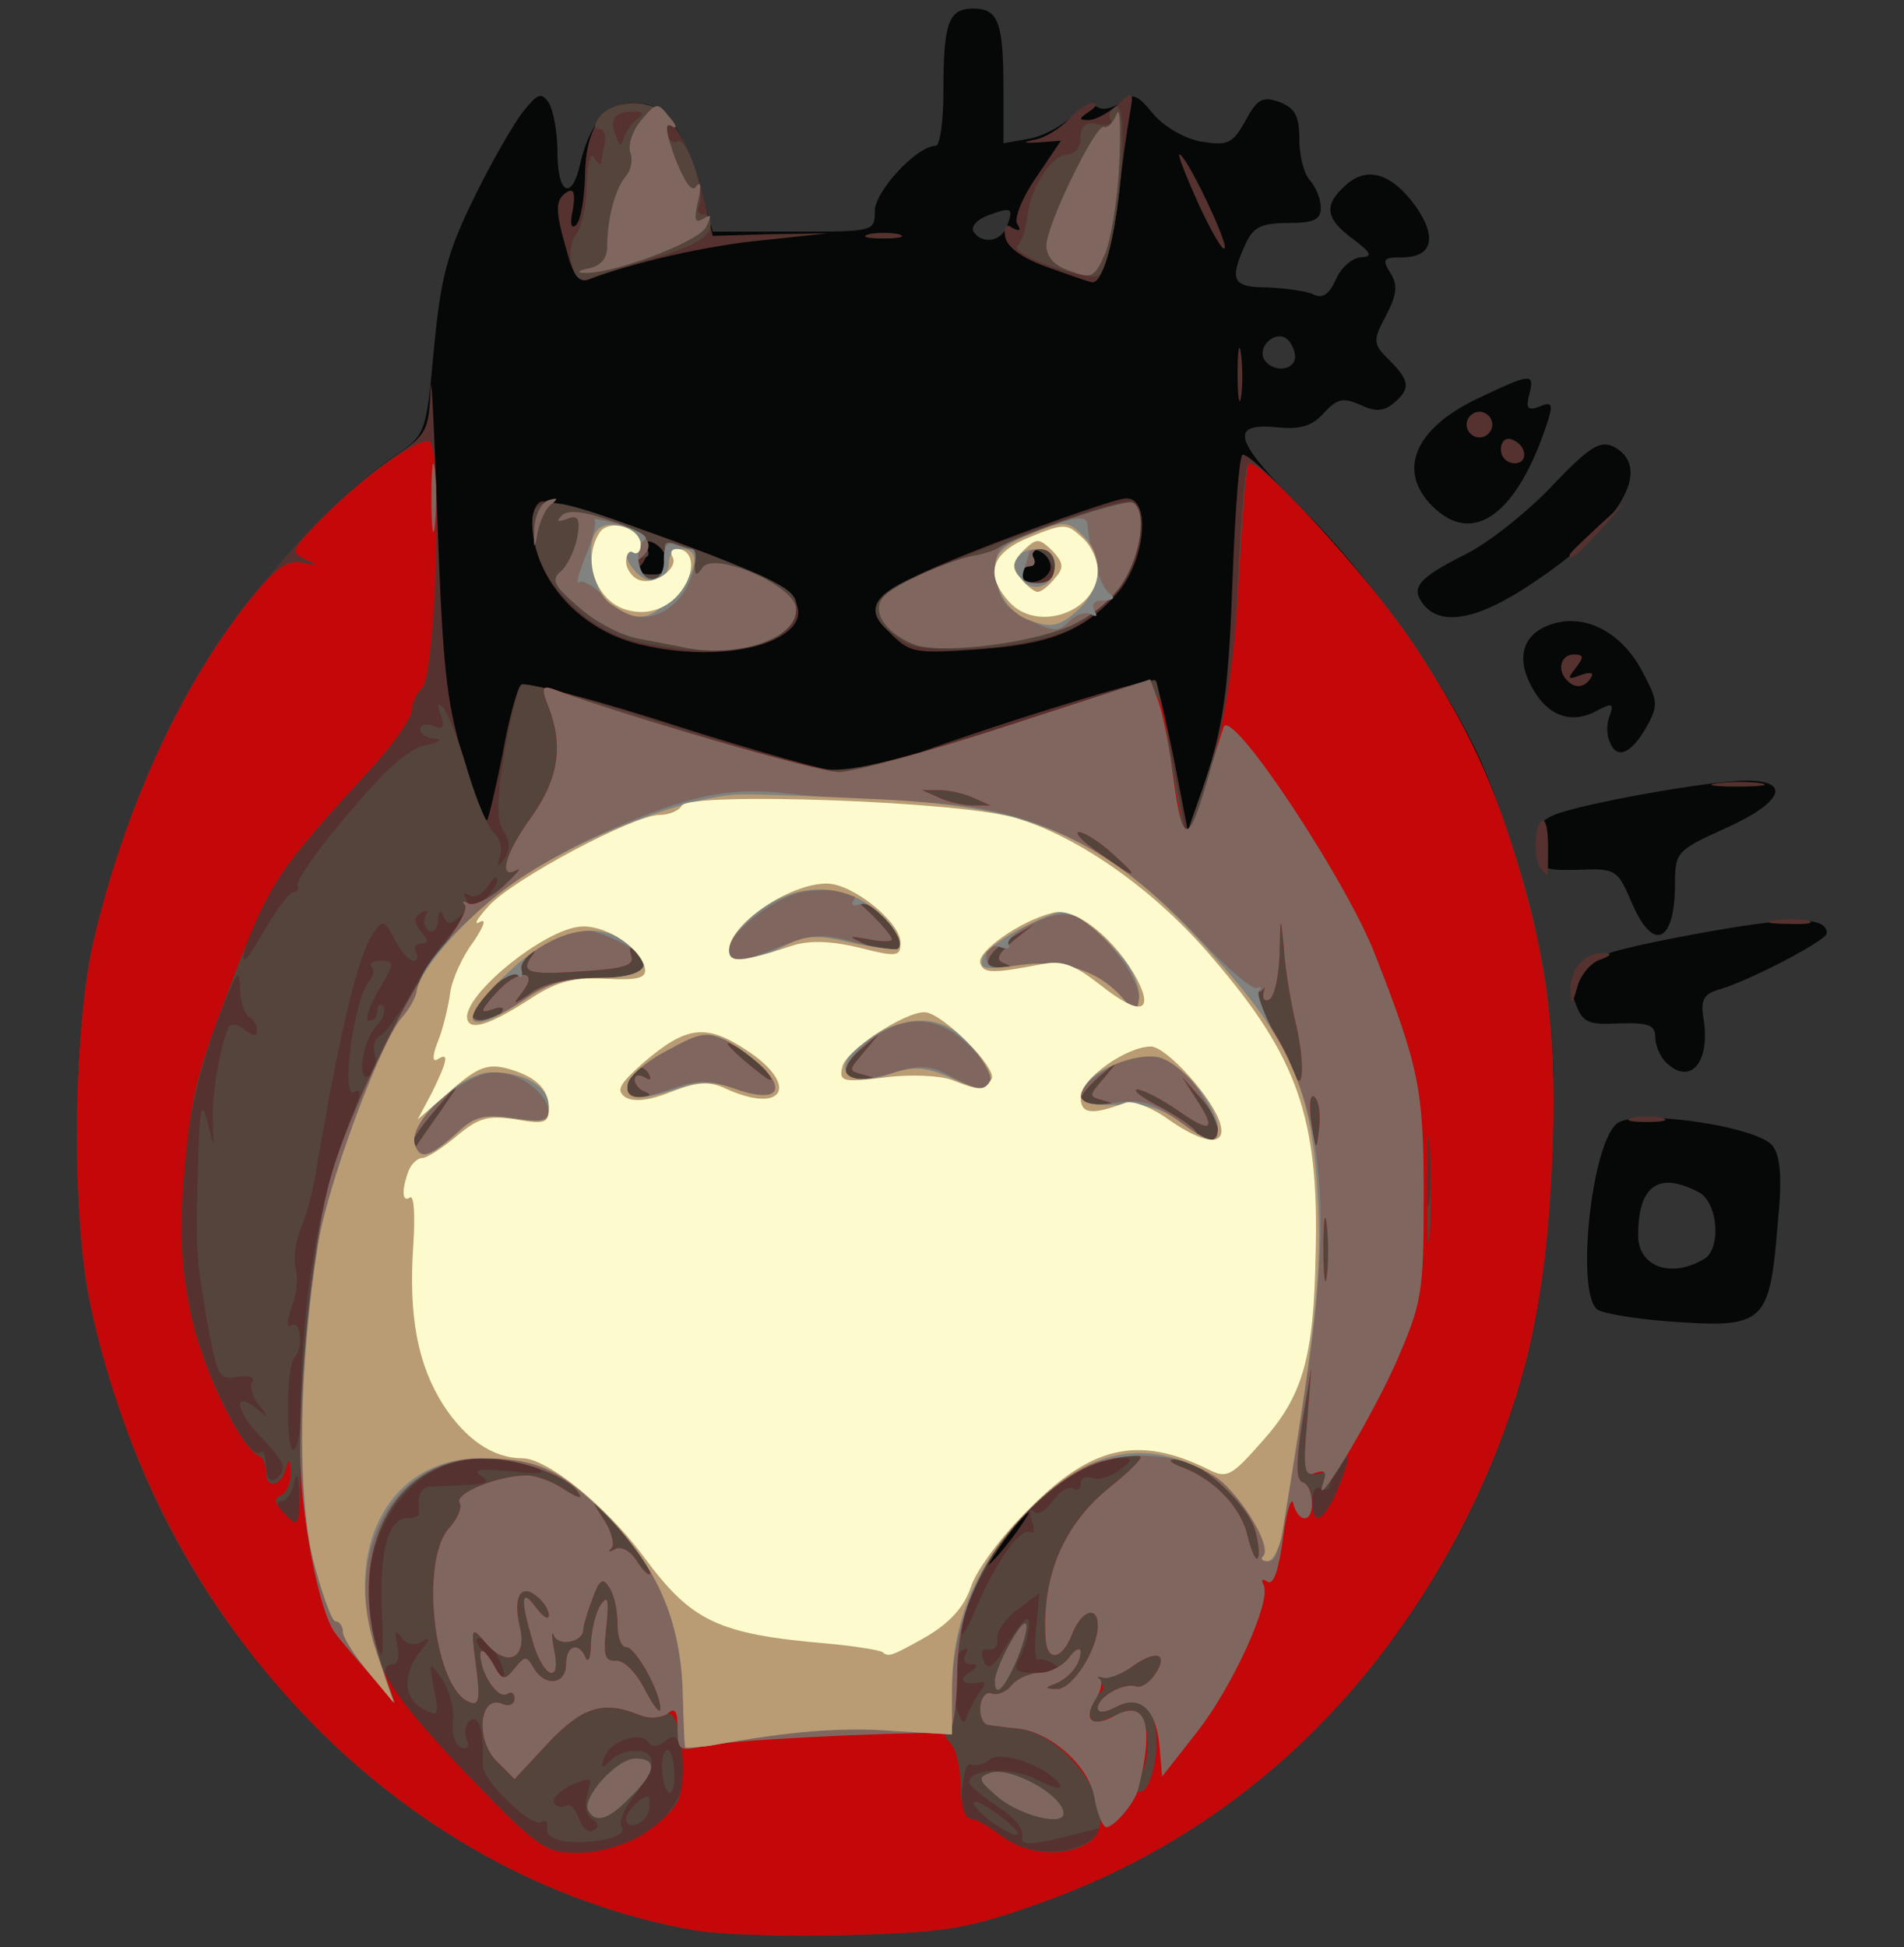 <!DOCTYPE svg PUBLIC "-//W3C//DTD SVG 20010904//EN" "http://www.w3.org/TR/2001/REC-SVG-20010904/DTD/svg10.dtd">
<svg version="1.0" xmlns="http://www.w3.org/2000/svg" width="222px" height="227px" viewBox="0 0 2220 2270" preserveAspectRatio="xMidYMid meet">
<rect x="0" y="0" width="2220" height="2270" fill="#333333" stroke="none"/>
<g id="layer101" fill="#060807" stroke="none">
<path d="M808 2250 c-293 -53 -559 -289 -663 -589 -42 -120 -55 -202 -55 -350 0 -162 22 -266 87 -418 61 -139 179 -290 284 -362 35 -24 36 -25 45 -125 8 -84 16 -113 47 -176 20 -41 46 -86 57 -100 17 -21 21 -23 30 -10 5 8 10 34 10 58 0 47 16 57 26 15 11 -49 32 -73 64 -73 35 0 55 25 76 98 l15 52 95 0 c93 0 94 0 94 -24 0 -23 49 -76 71 -76 5 0 9 -29 9 -64 0 -80 6 -96 35 -96 29 0 35 16 35 94 l0 63 28 -5 c15 -2 37 -13 49 -24 12 -11 27 -17 33 -13 6 4 18 1 27 -6 13 -11 19 -9 37 13 12 15 36 29 56 33 31 5 37 3 52 -24 14 -26 20 -29 40 -22 18 7 23 16 23 44 0 20 6 41 13 48 6 7 12 21 12 31 0 14 -8 18 -38 18 -32 0 -41 5 -50 25 -19 42 -15 50 26 50 20 1 44 4 53 8 11 6 19 0 27 -18 6 -14 20 -25 29 -25 14 -1 12 -5 -9 -21 -33 -24 -35 -40 -9 -63 25 -23 54 -14 82 25 25 36 19 59 -16 59 -22 0 -24 2 -14 18 9 14 8 25 -5 50 -16 30 -15 33 4 52 24 24 25 33 5 50 -12 10 -22 10 -39 2 -20 -9 -27 -7 -42 9 -14 16 -28 20 -56 17 -56 -5 -49 16 32 97 77 76 168 205 207 293 36 82 72 217 81 302 10 105 -3 301 -27 393 -78 299 -297 543 -578 639 -77 27 -104 31 -218 34 -71 2 -151 -1 -177 -6z m702 -1834 c0 -8 -5 -18 -11 -22 -14 -8 -33 11 -25 25 10 16 36 13 36 -3z m-336 -152 c8 -22 6 -23 -22 -13 -13 5 -20 13 -17 19 10 15 32 12 39 -6z"/>
<path d="M1940 1540 c-36 -3 -71 -9 -77 -13 -26 -17 -8 -192 22 -217 21 -18 165 3 182 26 9 12 11 38 6 88 -10 121 -14 125 -133 116z m48 -73 c19 -13 15 -65 -7 -77 -47 -25 -71 -8 -71 50 0 37 39 51 78 27z"/>
<path d="M1942 1238 c-7 -7 -12 -20 -12 -29 0 -14 -8 -17 -42 -16 -38 2 -43 -1 -52 -26 -15 -42 5 -53 140 -78 114 -21 154 -21 154 -1 0 8 -89 55 -127 66 -17 5 -20 13 -17 32 9 52 -15 81 -44 52z"/>
<path d="M1902 1051 c-16 -37 -18 -39 -62 -37 -42 1 -45 -1 -48 -26 -3 -21 2 -30 20 -38 31 -13 182 -40 224 -40 54 0 42 26 -25 56 -56 25 -58 28 -58 64 0 70 -26 81 -51 21z"/>
<path d="M1877 865 c-4 -8 -4 -22 0 -31 5 -14 3 -15 -16 -5 -30 16 -58 5 -76 -30 -19 -36 -7 -64 30 -73 37 -9 77 13 100 57 18 34 19 39 5 64 -18 32 -35 39 -43 18z"/>
<path d="M1660 705 c-16 -20 -7 -31 51 -60 27 -14 72 -50 100 -80 43 -45 55 -52 71 -44 46 25 7 91 -94 158 -63 43 -107 52 -128 26z"/>
<path d="M1670 590 c-41 -41 -21 -90 52 -125 63 -30 68 -31 61 -5 -4 16 -2 19 12 14 14 -6 16 -3 10 16 -35 109 -87 148 -135 100z"/>
</g>
<g id="layer102" fill="#55322f" stroke="none">
<path d="M808 2250 c-293 -53 -559 -289 -663 -589 -42 -120 -55 -202 -55 -350 0 -162 22 -266 87 -418 61 -141 179 -291 286 -363 34 -23 37 -29 39 -75 1 -27 4 40 8 150 6 167 10 213 30 278 13 42 25 75 28 73 2 -3 10 -37 18 -77 7 -40 17 -76 21 -80 5 -5 85 16 178 46 94 30 182 55 197 55 14 0 50 -9 80 -19 106 -39 280 -92 285 -88 2 3 12 44 22 93 l17 88 23 -75 c18 -58 24 -105 28 -221 3 -82 8 -148 12 -148 16 0 154 153 201 223 86 130 143 287 158 437 10 105 -3 301 -27 393 -78 299 -297 543 -578 639 -77 27 -104 31 -218 34 -71 2 -151 -1 -177 -6z m391 -485 c3 -6 -6 3 -21 20 -15 16 -28 34 -28 39 0 8 36 -36 49 -59z"/>
<path d="M1903 1303 c9 -2 25 -2 35 0 9 3 1 5 -18 5 -19 0 -27 -2 -17 -5z"/>
<path d="M1831 1155 c-1 -25 17 -45 39 -44 10 0 9 3 -5 8 -11 4 -23 19 -26 32 -6 21 -7 21 -8 4z"/>
<path d="M2068 1073 c12 -2 30 -2 40 0 9 3 -1 5 -23 4 -22 0 -30 -2 -17 -4z"/>
<path d="M1797 1013 c-9 -9 -9 -51 1 -56 4 -3 7 10 7 29 0 19 0 34 -1 34 0 0 -4 -3 -7 -7z"/>
<path d="M2003 913 c15 -2 37 -2 50 0 12 2 0 4 -28 4 -27 0 -38 -2 -22 -4z"/>
<path d="M1827 793 c-12 -12 -7 -30 8 -30 12 0 12 3 2 16 -10 12 -9 14 6 8 11 -4 16 -3 12 3 -7 12 -19 13 -28 3z"/>
<path d="M745 751 c-44 -11 -82 -38 -105 -76 -21 -35 -26 -80 -10 -90 10 -6 158 43 253 84 115 50 4 116 -138 82z m33 -98 c-2 -9 -10 -18 -18 -21 -8 -3 -12 -1 -8 3 4 5 3 14 -3 22 -9 10 -7 13 11 13 15 0 20 -5 18 -17z"/>
<path d="M1041 741 c-39 -39 -25 -52 119 -108 74 -28 143 -52 153 -52 29 -1 23 70 -9 109 -39 45 -78 61 -164 67 -70 5 -79 4 -99 -16z m184 -80 c0 -8 -6 -16 -14 -19 -8 -3 -11 0 -7 7 4 6 2 11 -3 11 -6 0 -11 5 -11 11 0 6 8 9 18 7 9 -2 17 -10 17 -17z"/>
<path d="M1830 647 c0 -2 15 -16 33 -33 l32 -29 -29 33 c-28 30 -36 37 -36 29z"/>
<path d="M1750 524 c0 -9 5 -14 12 -12 18 6 21 28 4 28 -9 0 -16 -7 -16 -16z"/>
<path d="M1710 495 c0 -8 7 -15 15 -15 8 0 15 7 15 15 0 8 -7 15 -15 15 -8 0 -15 -7 -15 -15z"/>
<path d="M1443 435 c0 -27 2 -38 4 -22 2 15 2 37 0 50 -2 12 -4 0 -4 -28z"/>
<path d="M661 293 c-14 -48 -14 -60 0 -69 8 -5 10 1 7 20 -4 17 -2 24 4 18 5 -5 9 -29 10 -53 0 -59 20 -89 58 -89 36 0 62 37 80 109 l11 46 67 -2 67 -1 -75 8 c-65 6 -152 26 -204 46 -10 4 -18 -5 -25 -33z"/>
<path d="M1220 311 c-28 -10 -46 -23 -48 -35 -2 -12 1 -16 9 -10 8 4 10 3 5 -5 -4 -6 6 -31 22 -54 l29 -43 -26 2 c-18 1 -20 0 -5 -3 12 -2 30 -13 40 -24 9 -10 22 -19 28 -19 6 0 4 5 -4 10 -12 8 -13 10 -1 10 8 0 23 -8 34 -18 19 -17 19 -16 14 13 -3 17 -9 57 -12 89 -8 65 -20 107 -32 105 -5 -1 -28 -9 -53 -18z"/>
<path d="M1398 239 c-15 -33 -25 -59 -23 -59 8 0 56 101 53 109 -2 5 -15 -18 -30 -50z"/>
<path d="M1013 273 c9 -2 25 -2 35 0 9 3 1 5 -18 5 -19 0 -27 -2 -17 -5z"/>
</g>
<g id="layer103" fill="#54443c" stroke="none">
<path d="M808 2250 c-343 -62 -624 -355 -703 -731 -22 -105 -20 -323 5 -426 36 -151 100 -291 179 -391 32 -40 45 -49 63 -46 19 4 20 3 4 -4 -17 -8 -16 -10 10 -38 50 -53 123 -106 135 -99 15 10 7 271 -9 287 -7 7 -12 19 -12 26 0 8 -19 36 -42 62 -110 119 -137 158 -151 210 -8 30 -1 24 24 -20 13 -22 27 -40 31 -40 5 0 7 -3 5 -7 -3 -5 23 -42 58 -83 43 -52 71 -77 91 -81 16 -4 21 -7 12 -8 -10 0 -18 -5 -18 -11 0 -5 7 -7 15 -4 11 5 14 2 9 -12 -5 -13 -4 -16 3 -9 5 6 18 38 28 73 10 34 24 67 31 73 7 6 10 18 7 27 -4 14 -3 14 5 3 7 -10 7 -20 -1 -32 -8 -13 -8 -37 1 -91 7 -40 16 -76 20 -80 4 -3 77 16 162 44 85 28 173 53 195 55 29 3 87 -12 210 -51 93 -30 171 -54 173 -52 1 2 10 43 19 92 l16 88 19 -54 c30 -88 37 -128 42 -254 3 -65 8 -121 11 -124 11 -11 137 125 191 206 66 99 97 165 130 281 32 113 41 209 32 356 -8 142 -33 245 -86 359 -110 234 -289 399 -519 478 -77 27 -104 31 -218 34 -71 2 -151 -1 -177 -6z m-60 -110 c39 -24 57 -59 48 -95 -5 -21 -10 -24 -21 -15 -8 7 -16 7 -19 1 -9 -13 -44 -2 -51 17 -5 14 -4 15 6 5 17 -17 49 -16 49 1 0 7 -9 25 -21 40 -11 14 -18 30 -14 36 7 11 -29 20 -65 17 -14 -2 -24 -8 -22 -16 1 -7 -2 -10 -7 -7 -11 7 -69 -49 -68 -66 1 -38 -4 -59 -14 -53 -6 4 -8 14 -5 22 4 9 1 13 -6 10 -7 -2 -12 -16 -10 -31 2 -14 -4 -36 -13 -49 -15 -21 -15 -21 -9 12 6 31 6 33 -13 23 -23 -12 -24 -42 -2 -68 11 -14 11 -16 0 -10 -8 5 -17 3 -23 -5 -7 -10 -8 -8 -5 9 3 12 1 22 -4 22 -26 0 0 41 82 125 87 90 94 95 133 95 23 0 55 -9 74 -20z m527 3 c19 -15 19 -15 -5 -9 -68 18 -81 19 -78 6 2 -8 -11 -23 -29 -34 -18 -12 -32 -24 -33 -28 0 -17 50 -19 80 -3 18 9 29 12 26 6 -13 -21 -68 -41 -82 -30 -7 6 -17 8 -22 6 -4 -3 -9 10 -10 29 -2 20 2 34 9 34 6 0 22 9 36 20 31 24 80 25 108 3z m-585 -23 c-7 -4 -9 -16 -5 -29 6 -20 5 -20 -19 -10 -14 7 -23 16 -20 21 3 4 9 6 14 3 5 -3 11 4 15 15 4 11 11 17 17 14 7 -4 6 -9 -2 -14z m453 -148 c6 -7 6 -12 1 -11 -21 4 -28 -2 -14 -11 11 -7 11 -10 2 -10 -7 0 -10 -5 -6 -12 4 -7 3 -8 -4 -4 -13 8 -16 45 -5 72 5 14 8 15 11 3 3 -7 9 -20 15 -27z m-563 -41 c-6 -12 -15 -21 -21 -21 -6 0 -3 7 5 16 9 8 16 20 16 26 0 6 3 9 6 6 3 -4 1 -16 -6 -27z m620 -38 c0 10 -5 27 -10 38 -10 17 -7 19 22 19 24 0 29 -3 18 -9 -8 -6 -17 -8 -20 -6 -3 2 -4 -15 -2 -37 l4 -41 -25 19 c-15 11 -25 26 -24 34 1 8 -3 14 -10 13 -8 -2 -10 4 -6 13 5 13 12 7 29 -22 16 -25 24 -33 24 -21z m-755 -20 c-2 -67 8 -103 30 -103 8 0 14 -3 14 -7 -3 -19 2 -31 14 -30 6 0 26 -1 42 -2 23 -1 27 -3 15 -11 -10 -7 0 -8 35 -5 36 4 44 3 30 -4 -11 -5 -39 -10 -62 -10 -91 -2 -155 102 -127 207 10 34 12 27 9 -35z m729 -65 c10 -15 22 -25 27 -22 5 3 6 -3 2 -13 -3 -10 -2 -15 2 -11 5 5 15 -1 22 -12 8 -11 19 -18 24 -15 5 4 9 1 9 -5 0 -7 6 -10 13 -7 7 3 21 -1 32 -9 16 -12 16 -14 3 -14 -32 0 -63 18 -106 59 -39 38 -83 115 -81 144 0 7 8 -6 17 -28 9 -22 25 -52 36 -67z m-825 -65 c-1 -24 -3 -29 -6 -15 -2 12 -9 22 -15 22 -6 0 -6 6 2 15 18 22 20 19 19 -22z m1214 -15 c13 -35 14 -39 2 -24 -8 11 -15 24 -15 29 0 4 -4 5 -10 2 -5 -3 -10 3 -10 14 0 34 16 24 33 -21z m-1233 -18 c0 -5 -11 -20 -25 -34 -29 -29 -35 -56 -7 -35 15 13 16 12 4 -3 -8 -9 -11 -22 -8 -27 4 -6 -3 -8 -17 -6 -22 4 -24 0 -36 -68 -13 -77 -13 -75 -10 -187 2 -57 4 -68 10 -45 l8 30 -1 -30 c-1 -30 10 -92 19 -108 3 -4 11 -3 19 4 9 7 14 8 14 1 0 -6 -4 -14 -10 -17 -5 -3 -10 -18 -10 -33 -1 -23 -3 -20 -19 18 -49 121 -63 256 -37 368 16 69 67 168 80 155 3 -3 6 4 6 16 0 12 4 19 10 16 6 -3 10 -10 10 -15z m20 -57 c2 -149 22 -261 66 -367 5 -12 4 -17 -3 -13 -16 10 -1 -106 17 -129 6 -6 7 -14 3 -17 -3 -4 2 -7 11 -7 17 0 16 3 -3 35 -11 19 -16 35 -11 35 6 0 10 -5 10 -12 0 -6 3 -8 7 -5 3 4 0 15 -9 24 -17 21 -22 67 -7 57 6 -3 9 -14 6 -24 -3 -11 0 -21 7 -23 6 -3 24 -28 39 -56 15 -29 43 -66 62 -83 19 -16 35 -35 35 -42 0 -6 -5 -3 -11 7 -6 9 -15 14 -21 11 -6 -4 -8 -3 -5 3 4 6 1 16 -7 22 -11 9 -15 9 -19 -1 -3 -8 -6 -6 -6 5 -1 10 -6 15 -11 12 -6 -4 -7 -11 -4 -17 4 -7 2 -8 -5 -4 -9 6 -9 11 0 22 9 11 9 14 0 14 -7 0 -9 5 -6 10 3 6 2 10 -3 10 -5 0 -15 -11 -22 -25 -12 -23 -14 -23 -25 -7 -18 26 -40 120 -69 292 -3 14 -9 38 -16 54 -6 16 -8 36 -5 46 3 10 1 29 -5 44 -6 18 -6 25 0 21 11 -7 14 28 3 38 -9 10 -10 107 -1 107 4 0 8 -17 8 -37z m1317 -330 c-2 -21 -4 -4 -4 37 0 41 2 58 4 38 2 -21 2 -55 0 -75z"/>
<path d="M730 2120 c0 -4 6 -13 14 -20 12 -9 15 -8 13 8 -1 17 -27 28 -27 12z"/>
<path d="M772 2065 c-1 -14 2 -25 6 -25 4 0 8 11 8 25 2 33 -11 33 -14 0z"/>
<path d="M1151 2120 c-30 -26 -14 -26 19 0 14 11 21 20 15 19 -5 0 -21 -9 -34 -19z"/>
<path d="M742 748 c-54 -12 -109 -64 -118 -114 -11 -59 3 -61 118 -19 176 65 190 72 186 97 -6 44 -84 59 -186 36z m36 -95 c-2 -9 -9 -18 -17 -21 -8 -3 -11 0 -7 7 4 6 2 11 -3 11 -6 0 -11 5 -11 10 0 6 9 10 21 10 14 0 19 -5 17 -17z"/>
<path d="M1055 749 c-49 -30 -46 -52 13 -77 107 -46 242 -93 252 -87 17 11 11 61 -13 96 -12 19 -39 42 -59 52 -46 23 -165 32 -193 16z m173 -86 c-2 -9 -9 -18 -17 -21 -8 -3 -11 0 -7 7 4 6 2 11 -3 11 -6 0 -11 5 -11 10 0 6 9 10 21 10 14 0 19 -5 17 -17z"/>
<path d="M667 309 c-4 -13 -1 -29 5 -36 6 -8 12 -33 12 -57 1 -24 4 -39 8 -33 4 7 8 10 9 7 0 -3 2 -13 4 -22 2 -10 -1 -18 -7 -18 -6 0 -5 -6 2 -15 17 -20 64 -19 81 2 9 11 10 14 2 9 -9 -5 -11 -2 -7 8 3 9 10 14 14 11 11 -7 33 61 25 75 -3 5 -1 10 5 10 6 0 10 7 8 16 -2 11 -24 23 -63 34 -33 10 -67 20 -76 24 -12 5 -18 1 -22 -15z m77 -171 c7 -5 5 -8 -5 -8 -22 0 -29 9 -21 28 5 13 6 14 10 1 3 -7 10 -17 16 -21z"/>
<path d="M1227 311 c-27 -9 -45 -20 -41 -24 5 -4 10 -20 12 -35 4 -35 29 -72 47 -72 8 0 15 -9 15 -19 0 -15 6 -19 20 -16 11 2 18 0 15 -5 -3 -5 -1 -11 5 -15 20 -13 3 176 -19 196 -3 4 -28 -1 -54 -10z"/>
</g>
<g id="layer104" fill="#c40708" stroke="none">
<path d="M808 2250 c-343 -62 -624 -355 -703 -731 -22 -105 -20 -323 5 -426 36 -151 100 -291 179 -391 32 -40 45 -49 63 -46 19 4 20 3 4 -4 -17 -8 -16 -10 10 -38 50 -53 123 -106 135 -99 15 10 7 271 -9 287 -7 7 -12 19 -12 26 0 8 -19 36 -42 62 -118 129 -122 134 -170 260 -40 105 -46 130 -54 226 -5 68 -2 109 10 163 15 63 57 150 79 159 4 2 7 10 7 18 0 20 18 17 23 -3 4 -14 5 -13 6 4 0 12 -5 23 -11 26 -10 3 -8 10 5 23 16 17 17 15 17 -66 0 -113 17 -262 36 -329 22 -77 91 -219 130 -267 18 -23 30 -45 26 -49 -4 -5 -2 -5 4 -2 6 4 24 -5 40 -19 16 -15 23 -23 17 -20 -23 13 -14 -20 17 -62 31 -44 37 -82 20 -127 -9 -22 -8 -26 4 -22 76 29 309 97 334 97 17 0 106 -24 197 -54 188 -61 175 -64 189 34 4 25 10 59 13 75 l6 30 14 -40 c28 -80 43 -163 48 -280 4 -66 8 -122 11 -124 10 -10 138 129 190 207 66 99 97 165 130 281 32 113 41 209 32 356 -8 142 -33 245 -86 359 -110 234 -289 399 -519 478 -77 27 -104 31 -218 34 -71 2 -151 -1 -177 -6z m-61 -110 c17 -10 37 -28 43 -40 14 -27 3 -115 -14 -101 -6 4 -20 5 -31 0 -42 -17 -66 -9 -106 33 l-39 42 -21 -21 c-25 -25 -20 -77 6 -67 8 4 15 1 15 -6 0 -6 -4 -9 -9 -5 -11 6 -31 -25 -31 -47 1 -7 6 -3 14 10 11 21 14 22 26 7 12 -15 14 -15 22 -1 13 23 38 20 38 -4 0 -22 15 -27 23 -7 3 6 6 -1 6 -18 1 -16 6 -37 12 -45 8 -11 9 -5 6 26 -4 34 -2 41 12 40 9 0 23 14 33 34 10 19 18 29 18 22 0 -20 -29 -72 -40 -72 -6 0 -10 -12 -10 -27 0 -16 -4 -35 -10 -43 -7 -11 -11 -9 -19 13 -6 16 -11 32 -11 37 0 14 -28 20 -34 7 -3 -7 -3 0 0 16 9 42 -13 33 -25 -10 -15 -51 -13 -62 4 -39 8 11 15 15 15 9 0 -6 -6 -16 -14 -22 -19 -16 -28 1 -20 35 9 36 -13 49 -38 21 -19 -22 -19 -22 -13 25 5 39 4 47 -8 42 -41 -16 -58 -165 -23 -203 10 -11 15 -24 12 -29 -7 -11 45 -32 78 -32 12 0 32 8 45 17 14 9 21 11 16 4 -11 -20 -70 -41 -110 -41 -106 0 -161 105 -123 234 9 29 38 67 102 134 84 87 91 92 130 92 23 0 55 -9 73 -20z m522 8 c43 -26 -19 -126 -83 -133 -11 -1 -26 -3 -33 -4 -6 0 -11 -10 -10 -21 1 -12 7 -18 13 -16 7 3 18 -2 24 -10 7 -8 22 -14 33 -14 11 0 26 -8 33 -17 7 -10 13 -13 14 -8 0 15 -13 31 -30 38 -12 4 -12 6 2 6 18 1 48 -46 48 -74 0 -24 -19 -18 -30 10 -12 31 -30 33 -31 3 -4 -72 22 -132 76 -175 19 -15 35 -31 35 -34 0 -4 -19 -2 -42 4 -52 13 -121 80 -151 145 -14 31 -21 68 -21 109 -1 35 -5 63 -11 63 -5 0 -4 5 3 12 7 7 12 29 12 50 0 21 5 38 11 38 6 0 22 9 36 20 29 22 74 26 102 8z m79 -105 c4 -49 -16 -70 -47 -53 -13 7 -21 7 -21 1 0 -13 31 -30 45 -25 6 2 16 -5 23 -16 15 -24 -2 -27 -31 -5 -11 7 -26 11 -35 8 -13 -4 -14 -3 -3 5 9 7 10 12 2 16 -15 10 -14 39 2 33 6 -3 20 -8 29 -12 23 -9 35 37 19 72 -9 19 -9 24 1 21 7 -3 14 -23 16 -45z m-619 -252 c-36 -45 -48 -54 -24 -18 8 13 12 27 8 32 -5 4 -3 5 4 1 7 -4 18 2 25 13 7 11 14 18 16 16 2 -2 -11 -22 -29 -44z m735 -5 c-7 -31 -67 -86 -92 -85 -11 0 -9 4 8 10 38 15 68 48 75 81 4 16 9 27 11 25 3 -3 2 -16 -2 -31z m99 -58 c10 -25 11 -37 4 -28 -6 8 -20 16 -30 18 -16 3 -18 -3 -13 -60 l5 -63 -11 65 c-7 47 -7 65 1 68 6 2 11 12 11 23 0 32 16 21 33 -23z m-16 -300 c-2 -18 -4 -6 -4 27 0 33 2 48 4 33 2 -15 2 -42 0 -60z m120 -90 c-2 -29 -3 -8 -3 47 0 55 1 79 3 53 2 -26 2 -71 0 -100z m-1153 -43 l27 -40 -30 35 c-17 19 -31 39 -31 44 0 5 1 7 3 5 2 -2 15 -22 31 -44z m1019 -16 c-5 -5 -7 7 -4 29 5 34 6 35 9 8 2 -16 0 -32 -5 -37z m-113 37 c0 -8 -9 -24 -21 -37 l-21 -24 16 25 c25 38 19 42 -20 15 -20 -14 -42 -25 -48 -25 -6 1 6 10 26 20 20 11 40 24 43 30 9 15 25 12 25 -4z m-133 -33 c-18 -5 -18 -5 0 -26 l18 -22 -22 19 c-13 11 -23 23 -23 28 0 4 10 7 23 7 18 -1 18 -2 4 -6z m-534 -10 c-7 -2 -13 -9 -13 -14 0 -6 5 -7 12 -3 7 4 8 3 4 -5 -9 -14 -26 -5 -26 15 0 8 8 14 18 13 10 0 12 -3 5 -6z m137 -29 c-8 -8 -23 -20 -34 -25 -13 -7 -9 -1 9 15 34 29 43 33 25 10z m117 9 c-18 -5 -18 -5 0 -26 l18 -22 -22 19 c-24 20 -22 37 5 35 15 -1 14 -2 -1 -6z m505 -55 c-7 -29 -14 -71 -15 -93 -4 -39 -4 -39 -5 7 -1 26 -6 50 -12 53 -5 3 -8 0 -7 -7 2 -7 2 -10 0 -5 -3 4 -9 5 -14 1 -5 -3 2 11 15 31 14 20 28 46 31 57 13 40 18 7 7 -44z m-927 -18 c4 -6 -1 -7 -12 -3 -14 5 -13 1 6 -20 25 -28 51 -27 29 1 -11 14 -10 14 12 -1 15 -11 44 -17 77 -17 40 0 53 -4 53 -14 0 -8 -4 -18 -10 -21 -5 -3 -7 0 -4 9 4 11 -7 15 -53 18 -69 5 -78 2 -61 -20 6 -10 -7 1 -30 23 -23 21 -42 43 -42 47 0 11 28 10 35 -2z m586 -57 c-11 -4 -8 -10 10 -26 l24 -19 -24 14 c-31 18 -39 38 -14 37 13 0 14 -2 4 -6z m-121 -19 c0 -15 -23 -45 -43 -55 -18 -10 -17 -7 6 14 15 14 27 29 27 32 0 3 -12 3 -27 0 -23 -4 -25 -4 -8 4 23 11 45 14 45 5z m247 -109 c-15 -14 -33 -25 -39 -25 -6 0 4 11 23 24 44 32 51 32 16 1z m-162 -65 c-11 -5 -29 -9 -40 -9 l-20 0 20 9 c11 5 29 9 40 9 l20 0 -20 -9z"/>
</g>
<g id="layer105" fill="#7f675f" stroke="none">
<path d="M1276 2095 c-7 -37 -51 -76 -90 -80 -11 -1 -26 -3 -33 -4 -6 0 -11 -10 -10 -21 1 -12 7 -18 13 -16 7 3 18 -2 24 -10 7 -8 22 -14 33 -14 11 0 26 -8 33 -17 7 -10 13 -13 14 -8 0 15 -13 31 -30 38 -12 4 -12 6 2 6 18 1 48 -46 48 -74 0 -24 -19 -18 -30 10 -12 31 -30 33 -31 3 -4 -72 22 -132 76 -175 19 -15 35 -31 35 -34 0 -4 -19 -2 -42 4 -52 13 -121 80 -151 145 -14 31 -21 68 -21 109 -1 37 -5 63 -11 63 -84 0 -258 9 -282 15 -31 7 -33 6 -33 -20 0 -21 -3 -25 -12 -17 -8 5 -22 6 -33 1 -42 -17 -66 -9 -106 33 l-39 42 -21 -21 c-25 -25 -20 -77 6 -67 8 4 15 1 15 -6 0 -6 -4 -9 -9 -5 -11 6 -31 -25 -31 -47 1 -7 6 -3 14 10 11 21 14 22 26 7 12 -15 14 -15 22 -1 13 23 38 20 38 -4 0 -22 15 -27 23 -7 3 6 6 -1 6 -18 1 -16 6 -37 12 -45 8 -11 9 -5 6 26 -4 34 -2 41 12 40 9 0 23 14 33 34 10 19 18 29 18 22 0 -20 -29 -72 -40 -72 -6 0 -10 -12 -10 -27 0 -16 -4 -35 -10 -43 -7 -11 -11 -9 -19 13 -6 16 -11 32 -11 37 0 14 -28 20 -34 7 -3 -7 -3 0 0 16 9 42 -13 33 -25 -10 -15 -51 -13 -62 4 -39 8 11 15 15 15 9 0 -6 -6 -16 -14 -22 -19 -16 -28 1 -20 35 9 36 -13 49 -38 21 -19 -22 -19 -22 -13 25 5 39 4 47 -8 42 -41 -16 -58 -165 -23 -203 10 -11 15 -24 12 -29 -7 -11 45 -32 78 -32 12 0 32 8 45 17 14 9 21 11 16 4 -11 -20 -70 -41 -110 -41 -108 0 -164 112 -120 241 l15 44 -30 -35 c-17 -19 -35 -40 -39 -46 -19 -24 -41 -139 -41 -212 0 -106 17 -256 36 -321 22 -77 91 -219 130 -267 18 -23 30 -45 26 -49 -4 -5 -2 -5 4 -2 6 4 24 -5 40 -19 16 -15 23 -23 17 -20 -23 13 -14 -20 17 -62 31 -44 37 -82 20 -127 -9 -22 -8 -26 4 -22 76 29 309 97 334 97 17 0 106 -24 197 -54 l166 -54 9 24 c5 13 12 47 16 76 12 92 18 96 39 27 10 -35 20 -67 22 -72 11 -20 143 180 176 265 52 133 57 158 57 282 0 115 -2 125 -33 196 -30 67 -99 181 -84 138 4 -12 2 -15 -9 -11 -13 5 -15 -4 -10 -58 l5 -64 -11 65 c-7 47 -7 65 1 68 13 4 15 42 2 42 -5 0 -11 -8 -13 -17 -2 -10 -8 8 -12 40 -5 37 -11 55 -18 51 -6 -4 -8 -3 -5 3 11 17 -36 120 -78 173 l-40 51 -3 -35 c-4 -44 -23 -61 -51 -46 -13 7 -21 7 -21 1 0 -13 31 -30 45 -25 6 2 16 -5 23 -16 15 -24 -2 -27 -31 -5 -11 7 -24 12 -30 11 -7 -2 -9 -1 -5 1 4 3 2 13 -4 23 -16 25 -5 35 22 20 37 -20 46 12 27 86 -4 16 -28 44 -37 44 -4 0 -11 -16 -14 -35z m-547 -304 c-36 -45 -48 -54 -24 -18 8 13 12 27 8 32 -5 4 -3 5 4 1 7 -4 18 2 25 13 7 11 14 18 16 16 2 -2 -11 -22 -29 -44z m735 -5 c-7 -31 -67 -86 -92 -85 -11 0 -9 4 8 10 38 15 68 48 75 81 4 16 9 27 11 25 3 -3 2 -16 -2 -31z m83 -358 c-2 -18 -4 -6 -4 27 0 33 2 48 4 33 2 -15 2 -42 0 -60z m-1033 -133 l27 -40 -30 35 c-17 19 -31 39 -31 44 0 5 1 7 3 5 2 -2 15 -22 31 -44z m1019 -16 c-5 -5 -7 7 -4 29 5 34 6 35 9 8 2 -16 0 -32 -5 -37z m-113 37 c0 -8 -9 -24 -21 -37 l-21 -24 16 25 c25 38 19 42 -20 15 -20 -14 -42 -25 -48 -25 -6 1 6 10 26 20 20 11 40 24 43 30 9 15 25 12 25 -4z m-133 -33 c-18 -5 -18 -5 0 -26 l18 -22 -22 19 c-13 11 -23 23 -23 28 0 4 10 7 23 7 18 -1 18 -2 4 -6z m-534 -10 c-7 -2 -13 -9 -13 -14 0 -6 5 -7 12 -3 7 4 8 3 4 -5 -9 -14 -26 -5 -26 15 0 8 8 14 18 13 10 0 12 -3 5 -6z m137 -29 c-8 -8 -23 -20 -34 -25 -13 -7 -9 -1 9 15 34 29 43 33 25 10z m117 9 c-18 -5 -18 -5 0 -26 l18 -22 -22 19 c-24 20 -22 37 5 35 15 -1 14 -2 -1 -6z m505 -55 c-7 -29 -14 -71 -15 -93 -4 -39 -4 -39 -5 7 -1 26 -6 50 -12 53 -5 3 -8 0 -7 -7 2 -7 2 -10 0 -5 -3 4 -9 5 -14 1 -5 -3 2 11 15 31 14 20 28 46 31 57 13 40 18 7 7 -44z m-927 -18 c4 -6 -1 -7 -12 -3 -14 5 -13 1 6 -20 25 -28 51 -27 29 1 -11 14 -10 14 12 -1 15 -11 44 -17 77 -17 40 0 53 -4 53 -14 0 -8 -4 -18 -10 -21 -5 -3 -7 0 -4 9 4 11 -7 15 -53 18 -69 5 -78 2 -61 -20 6 -10 -7 1 -30 23 -23 21 -42 43 -42 47 0 11 28 10 35 -2z m586 -57 c-11 -4 -8 -10 10 -26 l24 -19 -24 14 c-31 18 -39 38 -14 37 13 0 14 -2 4 -6z m-121 -19 c0 -15 -23 -45 -43 -55 -18 -10 -17 -7 6 14 15 14 27 29 27 32 0 3 -12 3 -27 0 -23 -4 -25 -4 -8 4 23 11 45 14 45 5z m247 -109 c-15 -14 -33 -25 -39 -25 -6 0 4 11 23 24 44 32 51 32 16 1z m-162 -65 c-11 -5 -29 -9 -40 -9 l-20 0 20 9 c11 5 29 9 40 9 l20 0 -20 -9z"/>
<path d="M686 2111 c-9 -14 33 -61 55 -61 26 0 24 16 -6 45 -25 26 -40 31 -49 16z"/>
<path d="M1166 2097 c-25 -21 -27 -25 -12 -30 23 -9 86 26 86 47 0 15 -48 3 -74 -17z"/>
<path d="M1160 1960 c0 -16 31 -73 36 -67 3 3 -2 21 -10 41 -15 35 -26 46 -26 26z"/>
<path d="M794 754 c-5 -1 -26 -5 -47 -9 -21 -3 -53 -20 -72 -37 -29 -25 -33 -32 -21 -42 7 -6 16 -24 19 -39 4 -23 1 -27 -12 -22 -11 4 -13 3 -6 -4 7 -7 26 -5 57 6 45 14 55 29 33 45 -14 10 10 32 25 23 6 -4 9 -16 7 -27 -4 -14 -2 -18 10 -14 8 3 17 6 19 6 2 0 4 8 4 18 0 13 2 14 9 4 12 -20 105 19 109 46 5 36 -70 61 -134 46z"/>
<path d="M1065 751 c-34 -14 -49 -39 -35 -55 11 -14 80 -45 110 -49 8 -2 20 -5 25 -9 27 -17 148 -57 156 -52 16 9 10 58 -11 92 -12 20 -38 41 -63 52 -49 21 -153 33 -182 21z m165 -91 c0 -11 -7 -20 -16 -20 -8 0 -12 5 -9 10 3 6 1 10 -4 10 -6 0 -11 5 -11 10 0 6 9 10 20 10 13 0 20 -7 20 -20z"/>
<path d="M503 580 c0 -36 2 -50 4 -32 2 17 2 47 0 65 -2 17 -4 3 -4 -33z"/>
<path d="M623 616 c1 -17 9 -31 17 -33 10 -3 11 -2 4 4 -7 4 -14 19 -17 33 -4 22 -5 21 -4 -4z"/>
<path d="M1248 316 c-19 -6 -28 -17 -28 -30 1 -26 58 -142 67 -138 4 2 11 -5 15 -15 4 -10 5 16 3 59 -2 42 -10 89 -17 105 -12 27 -16 28 -40 19z"/>
<path d="M686 313 c15 -3 22 -12 22 -26 0 -31 9 -67 22 -82 6 -7 8 -19 5 -27 -3 -8 2 -25 12 -37 18 -22 20 -22 33 -5 9 10 10 15 3 11 -8 -5 -7 7 4 37 12 30 20 41 25 33 5 -7 6 1 2 17 -5 22 -4 27 6 21 10 -6 10 -4 3 10 -10 18 -113 56 -143 53 -8 0 -5 -3 6 -5z"/>
</g>
<g id="layer106" fill="#808380" stroke="none">
<path d="M799 2037 c-1 -1 -2 -31 -3 -67 -3 -82 -30 -144 -90 -205 -54 -53 -80 -65 -145 -65 -109 0 -167 123 -117 245 l16 40 -30 -35 c-16 -19 -30 -41 -30 -47 0 -7 -4 -13 -9 -13 -4 0 -16 -33 -26 -72 -19 -78 -17 -229 6 -368 11 -70 72 -234 97 -263 9 -10 17 -24 18 -32 7 -46 107 -133 204 -178 107 -49 156 -60 228 -52 37 4 103 9 147 10 136 4 230 49 335 161 30 32 59 57 65 56 5 -2 7 -1 3 3 -4 4 9 35 28 70 49 88 56 202 25 400 -29 187 -31 195 -43 195 -6 0 -9 -3 -5 -6 12 -12 -31 -79 -63 -98 -45 -26 -118 -25 -162 2 -80 50 -138 155 -138 251 l0 53 -67 -4 c-60 -5 -122 0 -215 17 -16 2 -29 3 -29 2z m-262 -720 c18 -16 30 -18 63 -13 28 4 40 3 40 -6 0 -22 -33 -48 -62 -48 -37 0 -104 59 -95 84 7 19 19 15 54 -17z m883 0 c0 -7 -11 -29 -25 -50 -29 -42 -59 -48 -106 -20 -43 26 -38 46 9 39 30 -5 44 -2 72 18 40 29 50 31 50 13z m-633 -49 c26 -9 40 -9 68 1 45 16 63 6 38 -21 -10 -11 -30 -26 -44 -34 -24 -12 -32 -11 -70 10 -24 12 -45 30 -47 39 -4 20 10 21 55 5z m368 -8 c4 -6 -7 -24 -24 -40 -38 -38 -78 -39 -121 -4 -41 35 -27 52 30 35 33 -10 45 -9 67 3 34 18 40 19 48 6z m-543 -95 c27 -19 50 -25 87 -25 62 0 70 -23 15 -46 -32 -14 -39 -13 -72 3 -22 11 -36 24 -34 33 2 8 0 12 -4 7 -4 -4 -18 3 -31 15 -46 43 -19 52 39 13z m693 -50 c-38 -51 -58 -59 -100 -39 -19 9 -32 20 -29 25 3 5 -2 6 -10 3 -11 -4 -16 0 -16 11 0 14 7 15 44 10 46 -7 89 8 117 41 13 16 14 16 17 0 2 -9 -8 -32 -23 -51z m-394 -12 c36 -14 49 -15 87 -4 25 6 47 9 50 7 10 -11 -30 -57 -44 -52 -9 3 -12 1 -9 -4 7 -11 -14 -15 -55 -11 -31 3 -90 47 -90 67 0 18 10 18 61 -3z"/>
<path d="M1199 722 c-27 -13 -35 -24 -37 -50 -3 -29 1 -34 30 -46 59 -24 75 -27 76 -14 3 35 16 74 26 80 7 5 4 8 -7 8 -11 0 -15 4 -11 12 4 6 3 8 -4 4 -6 -3 -17 0 -25 8 -13 13 -19 13 -48 -2z m31 -62 c0 -11 -7 -20 -15 -20 -8 0 -15 2 -15 4 0 2 -3 11 -6 20 -4 12 0 16 15 16 14 0 21 -6 21 -20z"/>
<path d="M705 696 c-13 -13 -27 -21 -30 -17 -4 3 0 -11 8 -31 8 -20 13 -39 10 -42 -3 -2 11 0 31 6 20 6 33 14 28 17 -14 10 -8 46 8 46 9 0 15 -9 14 -23 0 -16 4 -21 13 -17 8 3 17 5 19 5 12 0 1 43 -16 60 -27 27 -56 25 -85 -4z"/>
</g>
<g id="layer107" fill="#b99c73" stroke="none">
<path d="M799 2037 c-1 -1 -2 -31 -3 -67 -3 -82 -30 -144 -90 -205 -54 -53 -80 -65 -146 -65 -106 0 -162 105 -121 226 l20 59 -29 -35 c-16 -19 -30 -41 -30 -47 0 -7 -4 -13 -9 -13 -4 0 -16 -33 -26 -72 -19 -78 -16 -230 6 -368 11 -69 72 -233 97 -263 9 -10 17 -24 18 -32 4 -27 63 -92 116 -128 76 -52 202 -100 263 -101 28 0 102 3 165 6 181 9 265 48 383 180 90 99 116 157 123 275 6 93 -1 156 -41 401 -3 17 -11 32 -17 32 -6 0 -9 -3 -5 -6 11 -12 -31 -79 -60 -95 -78 -44 -144 -31 -217 45 -58 60 -86 126 -86 206 l0 52 -67 -4 c-60 -5 -122 0 -215 17 -16 2 -29 3 -29 2z m-262 -720 c18 -16 30 -18 63 -13 35 5 40 4 40 -14 0 -23 -28 -40 -67 -40 -36 0 -99 60 -89 85 6 18 18 14 53 -18z m883 -1 c0 -28 -46 -81 -72 -84 -33 -4 -88 23 -88 43 0 11 11 14 43 13 31 -2 52 4 73 20 34 25 44 27 44 8z m-630 -47 c25 -9 41 -9 66 0 44 16 61 6 37 -21 -10 -11 -30 -26 -44 -34 -24 -12 -32 -11 -70 10 -24 12 -45 30 -47 39 -4 20 12 21 58 6z m364 -8 c4 -5 -6 -23 -20 -40 -30 -36 -69 -41 -115 -14 -55 33 -40 66 22 44 23 -8 38 -7 62 3 40 18 44 18 51 7z m-542 -96 c27 -19 50 -25 87 -25 52 0 67 -15 39 -37 -42 -33 -94 -20 -150 35 -59 56 -44 73 24 27z m701 -43 c-11 -14 -31 -35 -45 -45 -26 -19 -27 -19 -71 2 -25 12 -48 29 -51 37 -5 14 1 15 43 9 52 -7 94 7 122 41 13 16 14 16 17 -1 2 -10 -5 -29 -15 -43z m-401 -18 c27 -14 40 -15 81 -5 28 6 52 9 54 7 11 -11 -22 -49 -52 -61 -39 -17 -86 -7 -122 27 -45 43 -21 63 39 32z"/>
<path d="M1200 723 c-23 -8 -40 -34 -40 -60 0 -17 10 -27 36 -38 45 -19 49 -19 68 1 23 22 20 60 -6 84 -22 20 -31 23 -58 13z m30 -64 c0 -12 -7 -19 -19 -19 -26 0 -36 17 -21 35 15 18 40 8 40 -16z"/>
<path d="M712 704 c-23 -16 -32 -77 -12 -89 16 -10 47 4 47 20 0 8 -4 12 -9 9 -14 -9 -9 13 7 26 16 14 35 6 35 -16 0 -8 7 -14 15 -14 23 0 18 28 -10 55 -28 29 -42 31 -73 9z"/>
</g>
<g id="layer108" fill="#fdfbce" stroke="none">
<path d="M1029 1926 c-2 -2 -31 -7 -64 -10 -129 -11 -159 -26 -215 -102 -44 -59 -112 -114 -141 -114 -34 0 -66 -22 -92 -62 -30 -47 -41 -104 -35 -188 2 -32 1 -57 -4 -54 -9 6 -10 -8 -2 -30 3 -9 11 -16 16 -16 6 0 24 -12 41 -26 25 -21 36 -24 69 -19 33 6 38 4 38 -13 0 -23 -16 -38 -51 -47 -21 -5 -34 0 -64 27 l-38 33 17 -32 c18 -37 20 -47 6 -38 -6 4 -6 -5 1 -22 6 -15 12 -41 14 -56 2 -15 14 -42 27 -59 12 -18 16 -28 7 -23 -7 4 -3 -4 11 -19 28 -31 169 -106 199 -106 11 0 23 -5 26 -11 11 -16 329 -5 391 15 75 23 163 86 228 163 99 115 124 187 120 343 -2 123 -15 168 -63 221 -35 40 -41 43 -62 32 -81 -40 -136 -28 -209 46 -32 31 -62 72 -68 91 -8 24 -25 42 -52 58 -41 23 -44 24 -51 18z m394 -615 c-7 -29 -63 -91 -81 -91 -29 0 -82 38 -82 59 0 20 13 21 51 7 8 -4 30 4 50 18 42 30 69 33 62 7z m-577 -42 c68 31 87 -4 24 -45 -47 -31 -70 -28 -120 15 -28 25 -32 32 -21 40 10 6 28 4 53 -6 31 -12 45 -13 64 -4z m310 -11 c8 -12 -58 -78 -78 -78 -25 0 -93 46 -96 64 -4 17 1 18 50 12 30 -4 65 -2 78 3 33 13 38 13 46 -1z m-534 -96 c28 -18 48 -23 85 -21 37 2 47 -1 45 -12 -5 -23 -42 -49 -72 -49 -44 0 -149 87 -134 111 6 10 30 1 76 -29z m704 -20 c-25 -47 -72 -85 -98 -78 -38 9 -90 46 -85 59 4 12 14 12 72 1 24 -5 38 1 69 25 44 35 62 32 42 -7z m-401 -40 c20 -6 45 -5 78 3 43 11 47 10 47 -6 0 -24 -56 -69 -86 -69 -44 0 -114 48 -114 78 0 15 14 14 75 -6z"/>
<path d="M735 712 c-38 -7 -58 -57 -36 -91 11 -17 48 -6 48 14 0 8 -4 12 -9 9 -4 -3 -8 2 -8 11 0 8 7 18 15 21 18 7 47 -14 39 -27 -3 -5 -1 -9 5 -9 17 0 22 19 11 40 -13 25 -39 38 -65 32z"/>
<path d="M1177 702 c-30 -33 -21 -58 24 -76 39 -16 43 -16 60 0 11 9 19 27 19 39 0 48 -70 73 -103 37z m53 -28 c11 -12 10 -18 -3 -32 -16 -15 -18 -15 -34 0 -13 14 -14 20 -3 32 7 9 16 16 20 16 4 0 13 -7 20 -16z"/>
</g>


</svg>